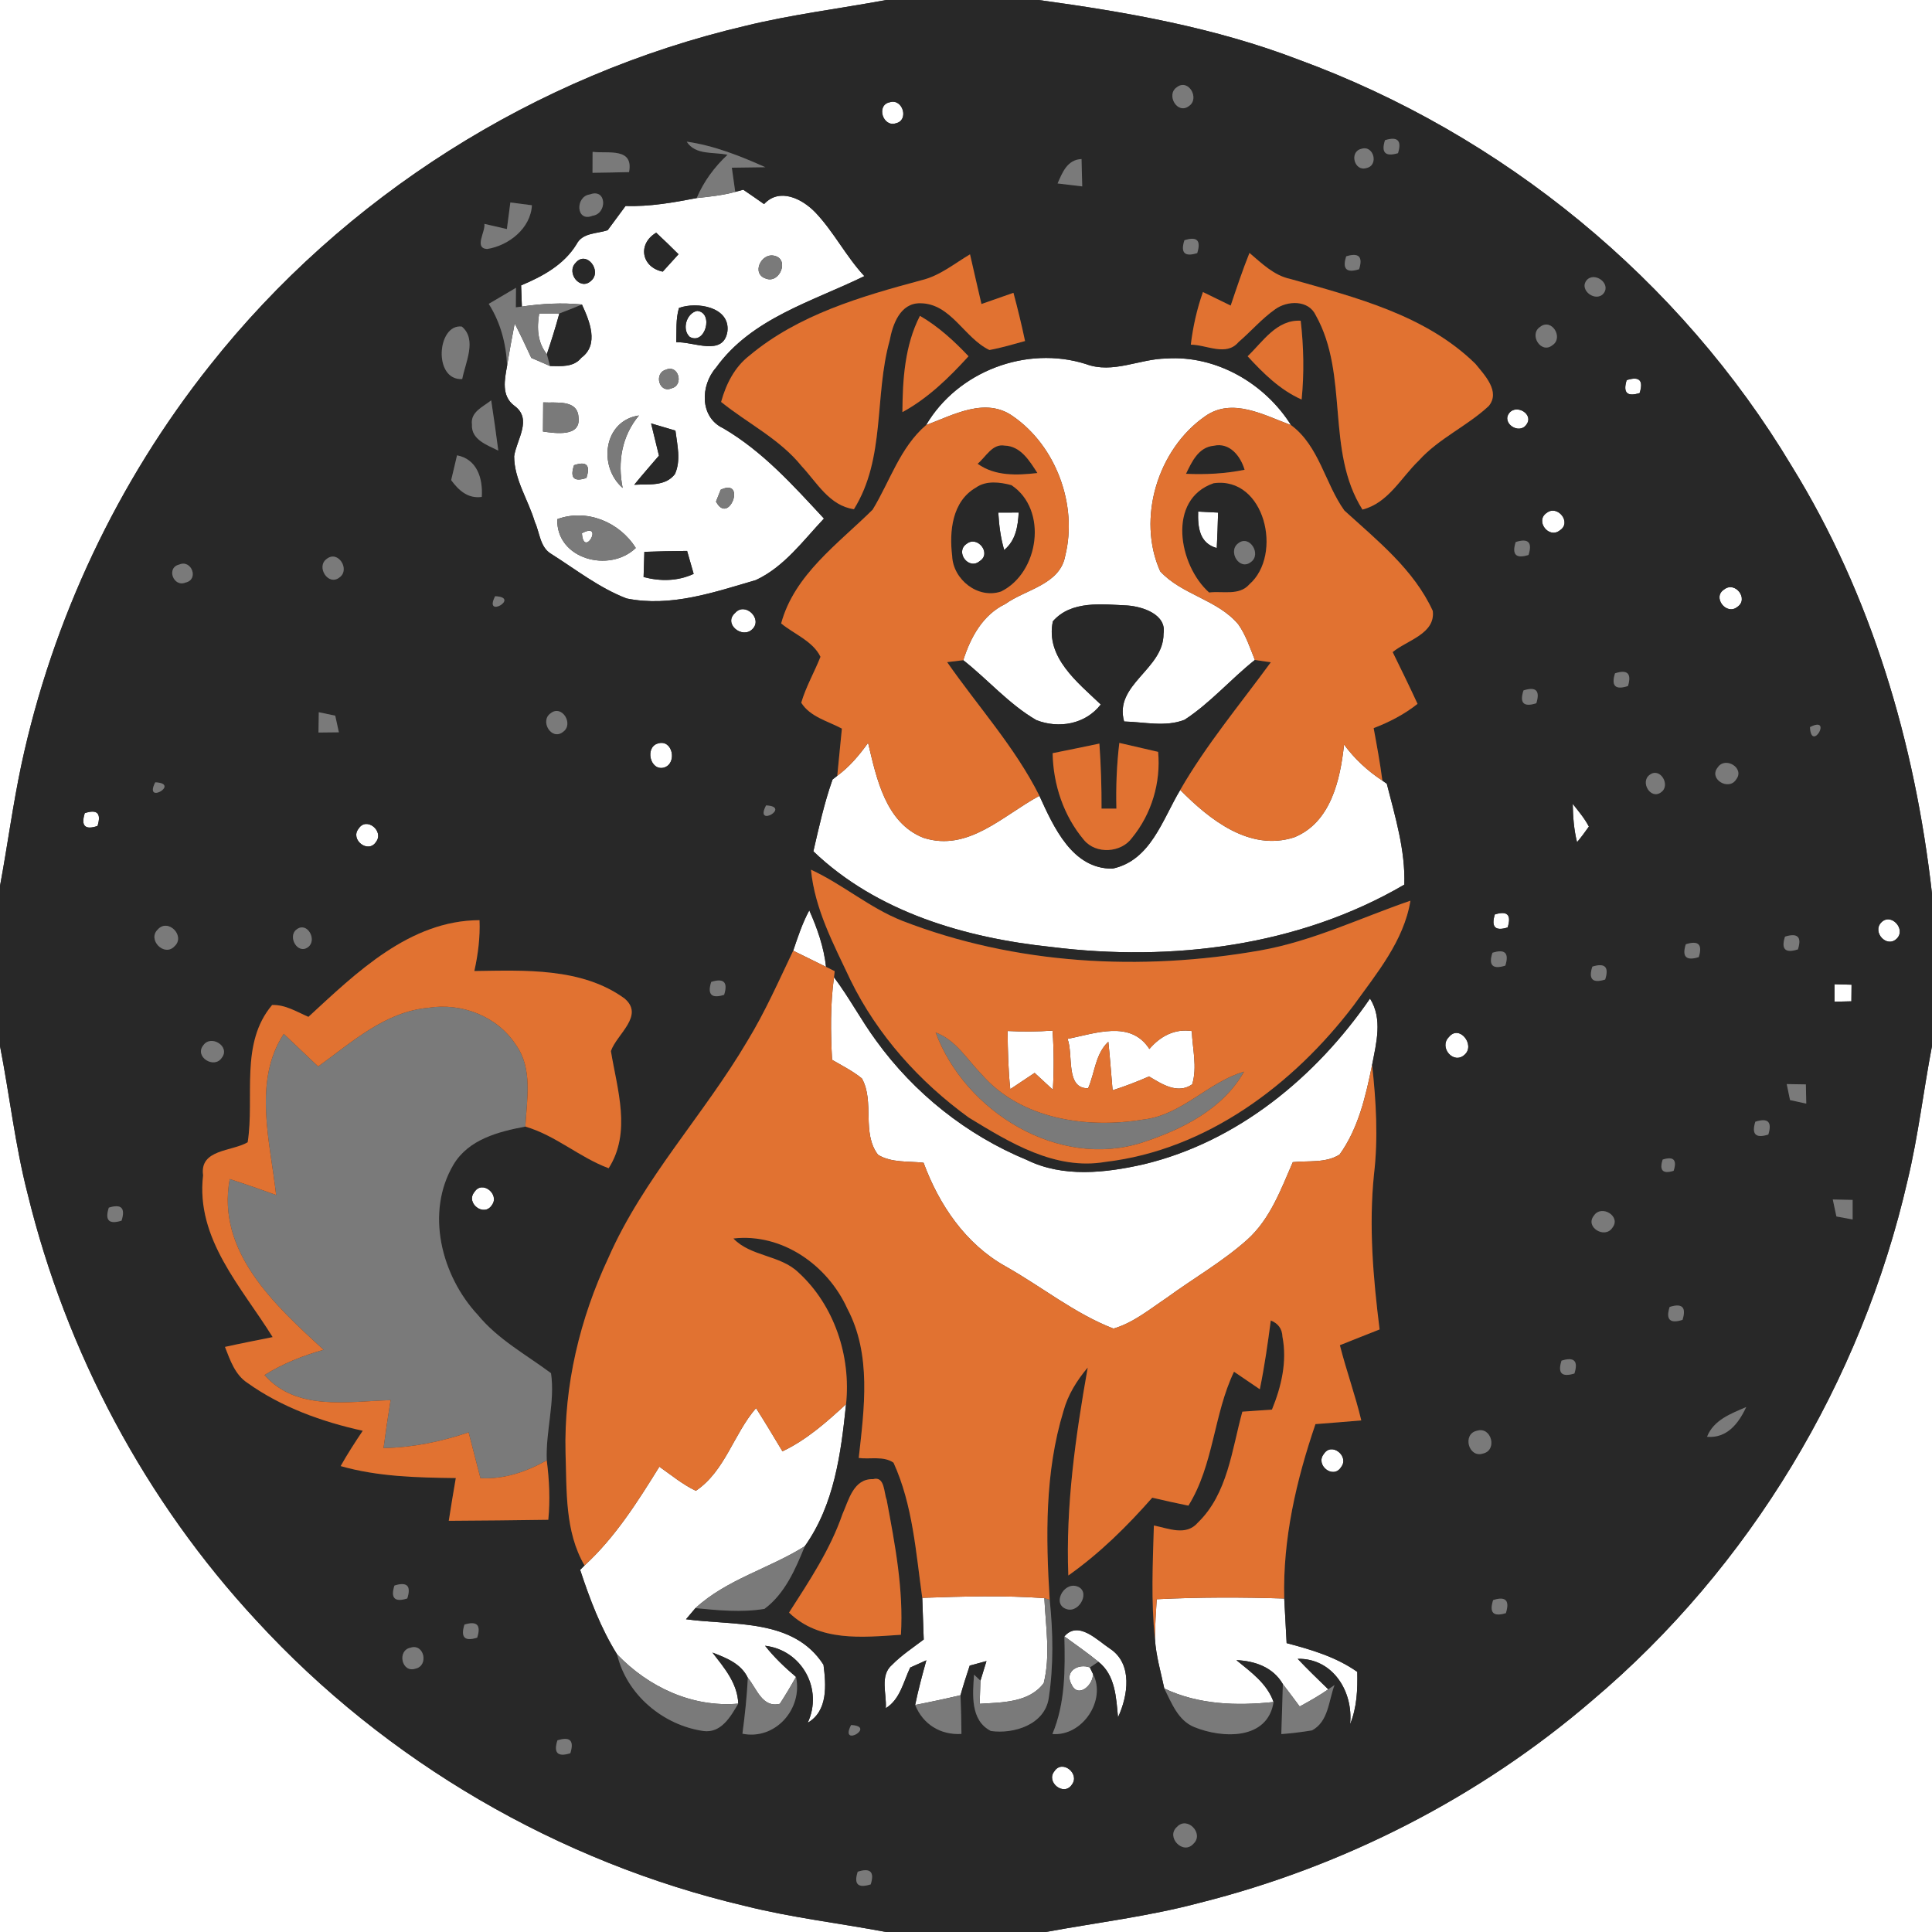 <?xml version="1.0" encoding="UTF-8" ?>
<!DOCTYPE svg PUBLIC "-//W3C//DTD SVG 1.1//EN" "http://www.w3.org/Graphics/SVG/1.1/DTD/svg11.dtd">
<svg width="250pt" height="250pt" viewBox="0 0 250 250" version="1.1" xmlns="http://www.w3.org/2000/svg">
<rect x="0" y="0" width="250" height="250" fill="#333333" stroke="none"/>
<g id="#ffffffff">
<path fill="#ffffff" opacity="1.00" d=" M 0.00 0.00 L 114.68 0.00 C 108.59 1.13 102.42 1.88 96.40 3.36 C 69.29 9.72 44.48 25.41 27.19 47.25 C 15.21 62.31 6.79 80.17 2.76 98.98 C 1.66 104.16 0.97 109.43 0.00 114.64 L 0.00 0.00 Z" />
<path fill="#ffffff" opacity="1.00" d=" M 134.39 0.00 L 250.00 0.00 L 250.00 115.64 C 247.81 96.21 242.17 77.03 231.85 60.32 C 217.40 36.17 194.41 17.37 168.01 7.71 C 157.22 3.57 145.79 1.55 134.39 0.00 Z" />
<path fill="#ffffff" opacity="1.00" d=" M 115.14 13.23 C 116.81 12.71 117.67 15.55 115.94 15.95 C 114.24 16.52 113.33 13.58 115.14 13.23 Z" />
<path fill="#ffffff" opacity="1.00" d=" M 90.15 25.63 C 91.83 25.45 93.51 25.28 95.14 24.83 L 96.18 24.55 C 97.08 25.16 97.98 25.78 98.87 26.41 C 100.87 24.24 103.80 25.71 105.52 27.50 C 107.91 30.02 109.48 33.19 111.85 35.73 C 105.11 39.03 97.24 41.18 92.65 47.58 C 90.63 49.87 90.51 53.98 93.59 55.42 C 98.70 58.41 102.64 62.81 106.62 67.10 C 103.91 69.97 101.48 73.35 97.81 75.06 C 92.40 76.64 86.79 78.60 81.08 77.44 C 77.54 76.08 74.53 73.70 71.35 71.69 C 69.86 70.83 69.85 68.92 69.20 67.52 C 68.36 64.68 66.54 62.07 66.53 59.04 C 66.85 56.85 68.94 54.22 66.55 52.50 C 64.85 51.23 65.29 49.12 65.62 47.33 C 65.91 45.49 66.25 43.67 66.60 41.85 C 67.35 43.32 68.06 44.81 68.75 46.31 C 69.36 46.57 70.56 47.09 71.17 47.36 C 72.60 47.38 74.22 47.55 75.23 46.29 C 77.57 44.58 76.27 41.50 75.30 39.40 C 72.71 39.15 70.10 39.29 67.53 39.67 C 67.50 38.99 67.45 37.61 67.43 36.93 C 70.22 35.76 72.97 34.27 74.60 31.61 C 75.37 30.09 77.22 30.26 78.63 29.79 C 79.40 28.74 80.17 27.69 80.95 26.65 C 84.06 26.76 87.12 26.21 90.15 25.63 M 85.76 35.15 C 86.27 34.59 87.29 33.46 87.80 32.90 C 86.85 31.95 85.89 31.02 84.91 30.11 C 82.45 31.58 83.01 34.59 85.76 35.15 M 100.22 33.10 C 98.48 32.66 97.17 35.47 99.14 36.06 C 100.90 36.71 102.18 33.55 100.22 33.10 M 74.48 34.02 C 73.23 35.30 75.08 37.70 76.50 36.32 C 77.95 35.06 75.88 32.33 74.48 34.02 M 87.86 39.85 C 87.43 41.29 87.56 42.81 87.51 44.29 C 89.70 44.17 93.62 46.20 94.13 42.87 C 94.48 39.71 90.16 39.00 87.86 39.85 M 86.17 47.84 C 84.57 48.29 85.28 50.96 86.92 50.24 C 88.54 49.82 87.78 47.11 86.17 47.84 M 70.29 52.07 C 70.28 53.33 70.27 54.58 70.26 55.84 C 71.89 56.07 75.16 56.57 74.86 54.03 C 74.77 51.64 71.90 52.17 70.29 52.07 M 80.57 63.14 C 79.90 59.77 80.45 56.44 82.68 53.76 C 78.09 54.45 77.37 60.35 80.57 63.14 M 84.25 54.79 C 84.58 56.18 84.93 57.57 85.27 58.96 C 84.20 60.21 83.11 61.45 82.07 62.73 C 83.88 62.61 86.08 63.00 87.34 61.34 C 88.14 59.55 87.63 57.57 87.40 55.72 C 86.35 55.42 85.30 55.11 84.25 54.79 M 74.28 60.20 C 73.73 61.84 74.26 62.39 75.88 61.85 C 76.43 60.19 75.90 59.64 74.28 60.20 M 93.26 63.37 C 93.11 63.75 92.80 64.51 92.65 64.90 C 94.32 68.09 96.65 61.79 93.26 63.37 M 72.11 67.18 C 71.96 72.36 78.85 74.19 82.27 70.91 C 80.17 67.55 75.91 65.78 72.11 67.18 M 83.38 71.41 C 83.35 72.49 83.31 73.58 83.28 74.67 C 85.46 75.24 87.68 75.22 89.76 74.26 C 89.54 73.52 89.12 72.03 88.91 71.29 C 87.06 71.30 85.22 71.34 83.38 71.41 Z" />
<path fill="#ffffff" opacity="1.00" d=" M 69.77 40.56 C 70.42 40.56 71.73 40.56 72.38 40.56 C 71.90 42.33 71.35 44.08 70.76 45.83 C 69.53 44.29 69.46 42.41 69.77 40.56 Z" />
<path fill="#ffffff" opacity="1.00" d=" M 90.22 40.23 C 92.40 40.45 91.26 44.69 89.26 43.60 C 88.19 42.64 88.83 40.50 90.22 40.23 Z" />
<path fill="#ffffff" opacity="1.00" d=" M 119.83 55.01 C 123.92 48.05 132.83 44.67 140.52 47.11 C 144.01 48.41 147.44 46.43 150.94 46.39 C 157.39 45.96 163.67 49.61 167.06 55.01 C 163.58 53.73 159.43 51.37 155.92 53.88 C 149.82 58.12 147.07 67.09 150.13 73.93 C 152.92 76.97 157.54 77.58 160.23 80.78 C 161.22 82.18 161.75 83.83 162.38 85.40 C 159.26 87.87 156.63 90.96 153.28 93.14 C 150.81 94.11 148.04 93.42 145.46 93.36 C 144.11 88.55 150.59 86.62 150.56 82.00 C 150.99 79.51 147.85 78.49 145.89 78.35 C 142.65 78.20 138.62 77.66 136.24 80.40 C 135.26 85.07 139.47 88.32 142.44 91.16 C 140.47 93.71 137.03 94.33 134.10 93.18 C 130.55 91.12 127.85 87.95 124.65 85.43 C 125.59 82.47 127.17 79.56 130.08 78.16 C 132.74 76.25 137.17 75.65 137.84 71.92 C 139.47 65.36 136.66 57.73 131.10 53.88 C 127.54 51.32 123.36 53.69 119.83 55.01 Z" />
<path fill="#ffffff" opacity="1.00" d=" M 210.49 49.19 C 212.13 48.66 212.69 49.21 212.17 50.86 C 210.54 51.37 209.99 50.82 210.49 49.19 Z" />
<path fill="#ffffff" opacity="1.00" d=" M 195.31 53.43 C 196.25 52.26 198.53 53.61 197.51 54.95 C 196.58 56.29 194.24 54.75 195.31 53.43 Z" />
<path fill="#ffffff" opacity="1.00" d=" M 129.18 66.33 C 129.84 66.33 131.16 66.32 131.82 66.32 C 131.72 68.13 131.43 69.95 129.94 71.17 C 129.48 69.59 129.27 67.96 129.18 66.33 Z" />
<path fill="#ffffff" opacity="1.00" d=" M 155.04 66.20 C 155.68 66.23 156.97 66.30 157.62 66.33 C 157.58 67.86 157.53 69.39 157.45 70.92 C 155.20 70.29 154.98 68.24 155.04 66.20 Z" />
<path fill="#ffffff" opacity="1.00" d=" M 200.15 66.36 C 201.55 65.27 203.43 67.62 201.84 68.63 C 200.41 69.78 198.59 67.38 200.15 66.36 Z" />
<path fill="#ffffff" opacity="1.00" d=" M 75.30 69.00 C 78.26 67.42 75.52 72.35 75.30 69.00 Z" />
<path fill="#ffffff" opacity="1.00" d=" M 125.10 70.36 C 126.49 69.27 128.35 71.62 126.77 72.61 C 125.33 73.83 123.53 71.38 125.10 70.36 Z" />
<path fill="#ffffff" opacity="1.00" d=" M 223.10 76.28 C 224.53 75.14 226.36 77.53 224.79 78.55 C 223.39 79.66 221.53 77.28 223.10 76.28 Z" />
<path fill="#ffffff" opacity="1.00" d=" M 95.12 79.32 C 96.41 77.83 98.74 80.09 97.35 81.42 C 96.04 82.72 93.55 80.71 95.12 79.32 Z" />
<path fill="#ffffff" opacity="1.00" d=" M 85.15 96.20 C 87.05 95.62 87.67 98.79 85.93 99.32 C 84.11 99.82 83.41 96.66 85.15 96.20 Z" />
<path fill="#ffffff" opacity="1.00" d=" M 108.34 100.39 C 109.92 99.23 111.19 97.72 112.33 96.13 C 113.42 100.70 114.58 106.47 119.49 108.41 C 125.29 110.29 129.82 105.48 134.50 102.98 C 136.34 107.00 138.75 112.46 143.96 112.40 C 148.92 111.34 150.42 106.03 152.72 102.22 C 156.52 106.06 161.70 110.21 167.47 108.35 C 172.21 106.43 173.43 100.90 173.92 96.35 C 175.28 98.19 176.96 99.76 178.88 101.01 L 179.45 101.41 C 180.54 105.70 181.86 110.00 181.72 114.47 C 168.04 122.47 151.57 124.48 136.06 122.54 C 124.97 121.38 113.48 118.05 105.25 110.16 C 105.97 107.04 106.66 103.90 107.73 100.87 L 108.34 100.39 Z" />
<path fill="#ffffff" opacity="1.00" d=" M 203.51 104.02 C 204.25 104.96 205.04 105.88 205.60 106.96 C 205.12 107.65 204.61 108.33 204.07 108.98 C 203.66 107.36 203.54 105.68 203.51 104.02 Z" />
<path fill="#ffffff" opacity="1.00" d=" M 10.97 105.22 C 12.58 104.69 13.13 105.24 12.62 106.88 C 11.00 107.43 10.45 106.87 10.97 105.22 Z" />
<path fill="#ffffff" opacity="1.00" d=" M 46.41 107.22 C 47.42 105.64 49.73 107.54 48.66 108.94 C 47.64 110.52 45.25 108.64 46.41 107.22 Z" />
<path fill="#ffffff" opacity="1.00" d=" M 102.64 123.02 C 103.24 121.24 103.83 119.45 104.72 117.80 C 105.76 120.13 106.61 122.56 106.89 125.11 C 105.47 124.42 104.05 123.72 102.64 123.02 Z" />
<path fill="#ffffff" opacity="1.00" d=" M 193.43 118.33 C 195.05 117.82 195.60 118.38 195.09 120.01 C 193.49 120.52 192.93 119.96 193.43 118.33 Z" />
<path fill="#ffffff" opacity="1.00" d=" M 243.44 119.36 C 244.70 118.07 246.68 120.24 245.44 121.46 C 244.14 122.74 242.22 120.60 243.44 119.36 Z" />
<path fill="#ffffff" opacity="1.00" d=" M 107.67 137.14 C 107.48 133.58 107.43 130.00 107.92 126.46 C 109.89 129.08 111.42 132.00 113.36 134.64 C 118.28 141.46 125.10 146.89 132.88 150.10 C 137.56 152.40 143.04 151.78 147.95 150.67 C 160.11 147.78 170.30 139.36 177.28 129.21 C 178.94 131.87 178.09 134.94 177.55 137.80 C 176.73 141.82 175.78 146.01 173.34 149.40 C 171.54 150.53 169.31 150.17 167.29 150.38 C 165.75 153.92 164.36 157.73 161.43 160.38 C 158.22 163.26 154.44 165.40 150.97 167.94 C 148.77 169.41 146.66 171.17 144.08 171.92 C 139.04 169.97 134.78 166.48 130.09 163.85 C 124.94 160.96 121.52 155.91 119.51 150.46 C 117.54 150.23 115.39 150.50 113.62 149.43 C 111.46 146.61 113.20 142.53 111.53 139.55 C 110.35 138.59 108.98 137.90 107.67 137.14 Z" />
<path fill="#ffffff" opacity="1.00" d=" M 237.38 127.36 C 237.93 127.38 239.03 127.41 239.59 127.42 C 239.58 127.96 239.57 129.04 239.57 129.57 C 239.02 129.59 237.93 129.61 237.38 129.62 C 237.38 129.06 237.38 127.93 237.38 127.36 Z" />
<path fill="#ffffff" opacity="1.00" d=" M 130.38 133.41 C 132.32 133.51 134.26 133.50 136.20 133.36 C 136.38 135.90 136.39 138.46 136.24 141.01 C 135.44 140.28 134.66 139.56 133.88 138.83 C 132.83 139.53 131.78 140.23 130.73 140.93 C 130.46 138.43 130.41 135.92 130.38 133.41 Z" />
<path fill="#ffffff" opacity="1.00" d=" M 138.14 134.43 C 141.69 133.75 146.29 131.94 148.73 135.74 C 150.13 134.10 152.01 133.08 154.22 133.42 C 154.30 135.70 154.95 138.07 154.27 140.31 C 152.38 141.63 150.35 140.28 148.69 139.29 C 147.15 139.96 145.58 140.57 143.97 141.08 C 143.78 138.99 143.64 136.89 143.42 134.80 C 141.73 136.37 141.68 138.82 140.80 140.82 C 137.83 140.88 138.93 136.47 138.14 134.43 Z" />
<path fill="#ffffff" opacity="1.00" d=" M 187.49 134.19 C 188.83 132.53 190.91 135.20 189.55 136.45 C 188.11 137.84 186.14 135.52 187.49 134.19 Z" />
<path fill="#ffffff" opacity="1.00" d=" M 0.00 135.35 C 1.24 141.70 1.95 148.15 3.56 154.43 C 8.56 174.96 18.81 194.23 33.20 209.72 C 49.95 227.96 72.30 240.97 96.41 246.63 C 102.41 248.14 108.57 248.85 114.65 250.00 L 0.00 250.00 L 0.00 135.35 Z" />
<path fill="#ffffff" opacity="1.00" d=" M 246.84 152.74 C 248.22 147.01 248.89 141.14 250.00 135.35 L 250.00 250.00 L 135.31 250.00 C 141.96 248.78 148.70 247.97 155.25 246.22 C 173.88 241.54 191.47 232.56 206.04 220.03 C 226.45 202.80 240.88 178.75 246.84 152.74 Z" />
<path fill="#ffffff" opacity="1.00" d=" M 61.39 154.25 C 62.39 152.66 64.70 154.55 63.65 155.94 C 62.63 157.54 60.21 155.67 61.39 154.25 Z" />
<path fill="#ffffff" opacity="1.00" d=" M 101.25 187.80 C 104.37 186.32 106.96 184.02 109.48 181.70 C 108.82 188.09 107.96 194.70 104.14 200.08 C 99.55 202.97 94.04 204.36 89.99 208.09 C 89.68 208.45 89.08 209.17 88.77 209.53 C 94.93 210.38 102.68 209.38 106.56 215.42 C 106.90 218.04 107.15 221.40 104.52 222.92 C 106.54 218.59 103.78 213.52 99.00 212.96 C 100.17 214.45 101.55 215.76 103.00 216.99 C 102.34 218.17 101.65 219.33 100.91 220.47 C 98.63 221.03 97.93 218.50 96.77 217.11 C 95.89 215.26 93.97 214.53 92.19 213.84 C 93.71 215.81 95.44 217.81 95.53 220.45 C 89.58 220.97 83.91 218.31 79.85 214.07 C 77.73 210.68 76.32 206.92 75.07 203.14 L 75.64 202.57 C 79.61 198.92 82.50 194.34 85.32 189.79 C 86.85 190.87 88.33 192.09 90.04 192.91 C 93.83 190.36 94.92 185.56 97.83 182.21 C 99.01 184.05 100.12 185.93 101.25 187.80 Z" />
<path fill="#ffffff" opacity="1.00" d=" M 171.30 188.15 C 172.30 186.55 174.64 188.44 173.54 189.84 C 172.53 191.47 170.15 189.58 171.30 188.15 Z" />
<path fill="#ffffff" opacity="1.00" d=" M 119.34 206.76 C 124.60 206.58 129.89 206.42 135.14 206.80 C 135.31 210.45 135.95 214.19 135.06 217.79 C 133.17 220.34 129.63 220.29 126.77 220.47 C 126.79 219.72 126.85 218.23 126.87 217.48 C 127.07 216.85 127.46 215.58 127.65 214.94 C 127.11 215.09 126.02 215.38 125.48 215.53 C 125.06 216.80 124.65 218.07 124.29 219.36 C 122.34 219.82 120.38 220.24 118.42 220.62 C 118.82 218.67 119.34 216.75 119.87 214.84 C 119.34 215.07 118.30 215.55 117.78 215.78 C 116.90 217.62 116.48 219.90 114.62 221.04 C 114.76 219.19 113.80 216.82 115.44 215.42 C 116.67 214.17 118.14 213.21 119.53 212.15 C 119.46 210.35 119.41 208.56 119.34 206.76 Z" />
<path fill="#ffffff" opacity="1.00" d=" M 149.68 206.94 C 155.17 206.67 160.68 206.67 166.18 206.85 C 166.29 208.77 166.38 210.69 166.49 212.62 C 169.68 213.46 172.90 214.41 175.63 216.34 C 175.68 218.63 175.59 220.96 174.70 223.11 C 175.14 218.91 172.49 214.56 167.92 214.65 C 169.19 216.01 170.54 217.29 171.88 218.60 C 170.70 219.42 169.44 220.13 168.18 220.82 C 167.46 219.84 166.73 218.88 166.00 217.92 C 164.74 215.74 162.40 214.93 159.99 214.82 C 161.87 216.37 163.95 217.83 164.80 220.24 C 160.01 220.75 155.08 220.59 150.66 218.49 C 150.21 216.36 149.58 214.25 149.45 212.07 C 149.46 210.36 149.57 208.65 149.68 206.94 Z" />
<path fill="#ffffff" opacity="1.00" d=" M 137.73 211.75 C 139.54 209.65 141.98 212.25 143.65 213.35 C 146.60 215.31 145.97 219.43 144.67 222.22 C 144.43 219.67 144.33 216.75 142.13 215.03 C 140.72 213.87 139.21 212.83 137.73 211.75 Z" />
<path fill="#ffffff" opacity="1.00" d=" M 138.66 217.97 C 137.68 216.26 139.56 215.20 141.03 215.77 L 141.42 216.58 C 141.53 217.97 139.52 219.85 138.66 217.97 Z" />
<path fill="#ffffff" opacity="1.00" d=" M 136.43 229.21 C 137.45 227.62 139.78 229.52 138.70 230.93 C 137.67 232.49 135.31 230.61 136.43 229.21 Z" />
</g>
<g id="#282828ff">
<path fill="#282828" opacity="1.00" d=" M 114.68 0.00 L 134.39 0.00 C 145.79 1.55 157.22 3.57 168.01 7.71 C 194.41 17.37 217.40 36.17 231.85 60.32 C 242.17 77.03 247.81 96.21 250.00 115.64 L 250.00 135.35 C 248.89 141.14 248.22 147.01 246.84 152.74 C 240.88 178.75 226.45 202.80 206.04 220.03 C 191.47 232.56 173.88 241.54 155.25 246.22 C 148.70 247.97 141.96 248.78 135.31 250.00 L 114.65 250.00 C 108.57 248.85 102.41 248.14 96.41 246.63 C 72.30 240.97 49.95 227.96 33.20 209.72 C 18.81 194.23 8.56 174.96 3.56 154.43 C 1.95 148.15 1.24 141.70 0.00 135.35 L 0.00 114.64 C 0.97 109.43 1.66 104.16 2.76 98.98 C 6.79 80.17 15.21 62.31 27.19 47.25 C 44.48 25.41 69.29 9.72 96.40 3.36 C 102.42 1.88 108.59 1.13 114.68 0.00 M 152.28 11.29 C 150.84 12.25 152.35 14.88 153.85 13.72 C 155.29 12.75 153.78 10.11 152.28 11.29 M 115.14 13.23 C 113.33 13.58 114.24 16.52 115.94 15.95 C 117.67 15.55 116.81 12.71 115.14 13.23 M 88.86 18.33 C 89.99 20.12 92.36 19.63 94.14 20.03 C 92.44 21.61 91.06 23.49 90.15 25.63 C 87.12 26.21 84.06 26.76 80.95 26.65 C 80.17 27.69 79.40 28.74 78.63 29.79 C 77.22 30.26 75.37 30.09 74.60 31.61 C 72.97 34.27 70.22 35.76 67.43 36.93 C 67.45 37.61 67.50 38.99 67.53 39.67 L 66.75 39.77 C 66.76 39.14 66.76 37.87 66.77 37.24 C 65.59 37.93 64.42 38.62 63.24 39.32 C 64.77 41.72 65.50 44.49 65.62 47.33 C 65.29 49.12 64.85 51.23 66.55 52.50 C 68.94 54.22 66.85 56.85 66.53 59.04 C 66.54 62.07 68.36 64.68 69.20 67.52 C 69.85 68.92 69.86 70.83 71.35 71.69 C 74.53 73.70 77.54 76.08 81.08 77.44 C 86.79 78.60 92.40 76.64 97.81 75.06 C 101.48 73.35 103.91 69.97 106.62 67.10 C 102.64 62.81 98.70 58.41 93.59 55.42 C 90.51 53.98 90.63 49.87 92.65 47.58 C 97.24 41.18 105.11 39.03 111.85 35.73 C 109.48 33.19 107.91 30.02 105.52 27.50 C 103.80 25.71 100.87 24.24 98.87 26.41 C 97.98 25.78 97.08 25.16 96.18 24.55 L 95.14 24.83 C 95.03 24.05 94.81 22.48 94.70 21.70 C 96.15 21.67 97.59 21.65 99.04 21.64 C 95.78 20.18 92.42 18.84 88.86 18.33 M 179.22 18.14 C 178.70 19.75 179.26 20.31 180.90 19.82 C 181.41 18.19 180.85 17.63 179.22 18.14 M 176.16 19.26 C 174.55 19.62 175.25 22.26 176.83 21.74 C 178.45 21.39 177.75 18.73 176.16 19.26 M 76.68 19.65 C 76.68 20.33 76.67 21.69 76.67 22.36 C 78.25 22.34 79.82 22.31 81.40 22.27 C 82.00 19.06 78.74 19.89 76.68 19.65 M 136.85 23.74 C 137.65 23.83 139.24 24.02 140.04 24.12 C 140.02 23.23 139.97 21.47 139.95 20.58 C 138.11 20.66 137.48 22.30 136.85 23.74 M 76.33 25.16 C 74.42 25.40 74.50 28.80 76.67 27.92 C 78.60 27.66 78.52 24.33 76.33 25.16 M 66.04 26.20 C 65.89 27.34 65.74 28.49 65.59 29.64 C 64.62 29.41 63.65 29.19 62.68 28.97 C 62.84 29.99 61.30 32.10 63.03 32.22 C 65.81 31.79 68.67 29.56 68.83 26.56 C 68.13 26.47 66.74 26.29 66.04 26.20 M 153.26 31.09 C 152.74 32.71 153.29 33.27 154.92 32.75 C 155.44 31.11 154.89 30.56 153.26 31.09 M 119.23 36.26 C 111.42 38.36 103.30 40.72 96.98 46.01 C 95.05 47.50 93.95 49.70 93.31 52.01 C 96.77 54.80 100.90 56.81 103.73 60.32 C 105.72 62.45 107.33 65.44 110.50 65.89 C 114.61 59.28 113.11 51.29 115.12 44.07 C 115.51 41.97 116.48 39.20 119.08 39.24 C 123.06 39.26 124.76 43.73 128.03 45.29 C 129.59 45.01 131.11 44.55 132.64 44.13 C 132.20 42.03 131.69 39.95 131.14 37.89 C 129.76 38.37 128.38 38.86 127.00 39.34 C 126.49 37.20 126.02 35.05 125.52 32.91 C 123.48 34.12 121.59 35.70 119.23 36.26 M 159.25 39.54 C 158.05 38.96 156.86 38.37 155.66 37.79 C 154.88 39.99 154.37 42.28 154.09 44.60 C 156.12 44.60 158.67 46.16 160.26 44.27 C 161.88 42.88 163.27 41.24 165.02 40.01 C 166.58 38.89 169.31 38.78 170.25 40.78 C 174.61 48.54 171.50 58.33 176.30 65.94 C 179.64 65.09 181.28 61.82 183.60 59.59 C 186.19 56.72 189.84 55.15 192.64 52.54 C 194.19 50.67 192.09 48.52 190.91 47.07 C 184.46 40.75 175.39 38.48 166.95 36.09 C 164.83 35.64 163.28 34.08 161.68 32.73 C 160.78 34.97 160.02 37.26 159.25 39.54 M 174.20 33.17 C 173.67 34.80 174.23 35.36 175.87 34.84 C 176.38 33.21 175.82 32.66 174.20 33.17 M 205.28 36.30 C 204.31 37.61 206.57 39.18 207.53 37.93 C 208.48 36.62 206.25 35.09 205.28 36.30 M 119.04 40.87 C 117.07 44.71 116.80 49.10 116.77 53.33 C 120.09 51.53 122.80 48.87 125.33 46.10 C 123.45 44.11 121.42 42.25 119.04 40.87 M 59.81 49.05 C 60.21 46.93 61.76 43.94 59.76 42.26 C 56.55 41.86 56.02 49.26 59.81 49.05 M 161.44 46.10 C 163.47 48.31 165.64 50.46 168.43 51.70 C 168.77 48.31 168.70 44.89 168.31 41.50 C 165.19 41.34 163.43 44.20 161.44 46.10 M 199.29 42.30 C 197.81 43.27 199.39 45.85 200.87 44.68 C 202.37 43.71 200.78 41.11 199.29 42.30 M 119.83 55.01 C 116.46 57.90 115.16 62.28 112.92 65.95 C 108.49 70.34 102.79 74.35 101.08 80.67 C 102.77 82.07 105.19 82.96 106.17 84.99 C 105.38 86.98 104.29 88.86 103.68 90.93 C 104.83 92.77 107.13 93.31 108.94 94.28 C 108.75 96.32 108.53 98.35 108.34 100.39 L 107.73 100.87 C 106.66 103.90 105.97 107.04 105.25 110.16 C 113.48 118.05 124.97 121.38 136.06 122.54 C 151.57 124.48 168.04 122.47 181.72 114.47 C 181.86 110.00 180.54 105.70 179.45 101.41 L 178.88 101.01 C 178.58 98.73 178.17 96.48 177.75 94.22 C 179.78 93.44 181.72 92.44 183.43 91.08 C 182.39 88.82 181.30 86.60 180.21 84.38 C 182.06 82.85 185.76 82.02 185.40 79.05 C 182.96 73.71 178.21 69.93 173.96 66.06 C 171.44 62.54 170.71 57.72 167.06 55.01 C 163.67 49.61 157.39 45.96 150.94 46.39 C 147.44 46.43 144.01 48.41 140.52 47.11 C 132.83 44.67 123.92 48.05 119.83 55.01 M 210.49 49.19 C 209.99 50.82 210.54 51.37 212.17 50.86 C 212.69 49.21 212.13 48.66 210.49 49.19 M 61.07 54.93 C 60.95 56.90 63.05 57.59 64.48 58.31 C 64.20 56.14 63.89 53.97 63.56 51.80 C 62.52 52.65 60.86 53.28 61.07 54.93 M 195.31 53.43 C 194.24 54.75 196.58 56.29 197.51 54.95 C 198.53 53.61 196.25 52.26 195.31 53.43 M 59.14 58.92 C 58.95 59.72 58.57 61.33 58.38 62.13 C 59.36 63.46 60.55 64.55 62.34 64.30 C 62.50 61.94 61.75 59.42 59.14 58.92 M 200.15 66.36 C 198.59 67.38 200.41 69.78 201.84 68.63 C 203.43 67.62 201.55 65.27 200.15 66.36 M 196.13 70.14 C 195.61 71.77 196.17 72.33 197.79 71.81 C 198.31 70.18 197.76 69.62 196.13 70.14 M 42.28 72.32 C 40.86 73.32 42.47 75.89 43.93 74.72 C 45.35 73.71 43.75 71.15 42.28 72.32 M 23.20 73.05 C 21.47 73.44 22.44 76.04 24.01 75.38 C 25.78 75.00 24.78 72.36 23.20 73.05 M 223.10 76.28 C 221.53 77.28 223.39 79.66 224.79 78.55 C 226.36 77.53 224.53 75.14 223.10 76.28 M 64.07 77.15 C 62.52 80.15 67.42 77.29 64.07 77.15 M 95.12 79.32 C 93.55 80.71 96.04 82.72 97.35 81.42 C 98.74 80.09 96.41 77.83 95.12 79.32 M 208.98 87.13 C 208.47 88.76 209.02 89.31 210.66 88.77 C 211.15 87.15 210.59 86.60 208.98 87.13 M 197.14 89.34 C 196.61 90.97 197.16 91.53 198.80 91.00 C 199.31 89.37 198.75 88.82 197.14 89.34 M 41.25 92.16 C 41.24 92.82 41.22 94.13 41.21 94.79 C 41.87 94.78 43.19 94.77 43.85 94.76 C 43.73 94.23 43.50 93.15 43.38 92.61 C 42.85 92.50 41.78 92.28 41.25 92.16 M 71.25 92.30 C 69.81 93.28 71.36 95.89 72.85 94.71 C 74.29 93.72 72.72 91.12 71.25 92.30 M 234.21 94.09 C 234.36 97.43 237.21 92.53 234.21 94.09 M 85.15 96.20 C 83.41 96.66 84.11 99.82 85.93 99.32 C 87.67 98.79 87.05 95.62 85.15 96.20 M 222.27 99.31 C 221.06 100.80 223.69 102.38 224.65 100.87 C 225.82 99.39 223.24 97.83 222.27 99.31 M 213.46 100.27 C 212.20 101.18 213.59 103.53 214.94 102.52 C 216.23 101.62 214.82 99.22 213.46 100.27 M 20.09 101.23 C 18.55 104.22 23.44 101.38 20.09 101.23 M 99.13 104.22 C 97.56 107.20 102.47 104.38 99.13 104.22 M 203.51 104.02 C 203.54 105.68 203.66 107.36 204.07 108.98 C 204.61 108.33 205.12 107.65 205.60 106.96 C 205.04 105.88 204.25 104.96 203.51 104.02 M 10.97 105.22 C 10.45 106.87 11.00 107.43 12.62 106.88 C 13.13 105.24 12.58 104.69 10.97 105.22 M 46.41 107.22 C 45.25 108.64 47.64 110.52 48.66 108.94 C 49.73 107.54 47.42 105.64 46.41 107.22 M 104.94 112.54 C 105.43 117.66 107.90 122.24 110.05 126.81 C 113.53 133.93 118.98 139.99 125.37 144.62 C 130.67 147.85 136.53 151.47 143.04 150.35 C 156.12 148.81 167.36 140.36 175.16 130.10 C 178.15 125.94 181.66 121.75 182.51 116.55 C 176.06 118.76 169.87 121.78 163.10 122.98 C 147.68 125.70 131.40 124.84 116.72 119.14 C 112.51 117.47 109.04 114.43 104.94 112.54 M 102.64 123.02 C 100.76 126.95 99.00 130.96 96.72 134.69 C 91.08 144.27 83.25 152.48 78.74 162.73 C 75.04 170.61 72.96 179.28 73.18 188.00 C 73.35 192.90 73.07 198.18 75.64 202.57 L 75.07 203.14 C 76.32 206.92 77.73 210.68 79.85 214.07 C 81.07 219.28 85.79 223.23 91.00 223.99 C 93.32 224.31 94.54 222.13 95.53 220.45 C 95.44 217.81 93.71 215.81 92.19 213.84 C 93.97 214.53 95.89 215.26 96.77 217.11 C 96.65 219.53 96.39 221.94 96.07 224.34 C 100.34 225.21 103.91 221.10 103.00 216.99 C 101.55 215.76 100.17 214.45 99.00 212.96 C 103.78 213.52 106.54 218.59 104.52 222.92 C 107.15 221.40 106.90 218.04 106.56 215.42 C 102.68 209.38 94.93 210.38 88.77 209.53 C 89.08 209.17 89.68 208.45 89.99 208.09 C 92.95 208.38 95.96 208.67 98.92 208.19 C 101.57 206.22 102.93 203.05 104.14 200.08 C 107.96 194.70 108.82 188.09 109.48 181.70 C 110.13 175.48 107.96 168.90 103.31 164.65 C 100.94 162.37 97.15 162.62 94.90 160.26 C 101.22 159.54 107.10 163.72 109.64 169.33 C 112.80 175.29 111.83 182.24 111.12 188.66 C 112.60 188.86 114.32 188.37 115.62 189.27 C 118.12 194.75 118.51 200.87 119.34 206.76 C 119.41 208.56 119.46 210.35 119.53 212.15 C 118.14 213.21 116.67 214.17 115.44 215.42 C 113.80 216.82 114.76 219.19 114.62 221.04 C 116.48 219.90 116.90 217.62 117.78 215.78 C 118.30 215.55 119.34 215.07 119.87 214.84 C 119.34 216.75 118.82 218.67 118.42 220.62 C 119.44 223.13 121.69 224.53 124.41 224.37 C 124.40 222.70 124.36 221.03 124.29 219.36 C 124.65 218.07 125.06 216.80 125.48 215.53 C 126.02 215.38 127.11 215.09 127.65 214.94 C 127.46 215.58 127.07 216.85 126.87 217.48 L 126.04 216.70 C 125.87 219.22 125.52 222.61 128.22 223.99 C 131.23 224.41 135.21 223.15 135.71 219.71 C 136.34 215.52 136.27 211.22 135.83 207.01 C 135.32 198.86 135.20 190.49 137.61 182.60 C 138.18 180.49 139.35 178.62 140.75 176.96 C 139.18 185.85 137.89 194.81 138.24 203.87 C 142.29 201.01 145.83 197.52 149.10 193.80 C 150.66 194.17 152.21 194.51 153.78 194.83 C 157.07 189.54 157.03 183.04 159.68 177.50 C 160.79 178.25 161.91 179.01 163.02 179.77 C 163.63 176.82 164.05 173.85 164.44 170.87 C 165.40 171.25 165.91 171.95 165.95 172.98 C 166.57 176.19 165.81 179.43 164.59 182.40 C 163.31 182.49 162.04 182.58 160.76 182.67 C 159.40 187.60 158.87 193.28 155.01 197.02 C 153.48 198.81 151.21 197.77 149.31 197.40 C 149.17 202.29 148.93 207.19 149.45 212.07 C 149.58 214.25 150.21 216.36 150.66 218.49 C 151.61 220.37 152.43 222.63 154.55 223.49 C 158.17 224.96 164.03 225.20 164.80 220.24 C 163.95 217.83 161.87 216.37 159.99 214.82 C 162.40 214.93 164.74 215.74 166.00 217.92 C 165.95 220.08 165.86 222.23 165.80 224.39 C 167.13 224.29 168.45 224.13 169.77 223.91 C 171.92 222.77 171.92 220.05 172.69 218.04 L 171.88 218.60 C 170.54 217.29 169.19 216.01 167.92 214.65 C 172.49 214.56 175.14 218.91 174.70 223.11 C 175.59 220.96 175.68 218.63 175.63 216.34 C 172.90 214.41 169.68 213.46 166.49 212.62 C 166.38 210.69 166.29 208.77 166.18 206.85 C 165.98 199.14 167.74 191.54 170.22 184.28 C 172.20 184.13 174.17 183.97 176.15 183.80 C 175.37 180.52 174.21 177.34 173.38 174.07 C 175.09 173.38 176.81 172.71 178.52 172.03 C 177.69 165.39 177.11 158.69 177.79 152.00 C 178.35 147.27 178.07 142.52 177.55 137.80 C 178.09 134.94 178.94 131.87 177.28 129.21 C 170.30 139.36 160.11 147.78 147.95 150.67 C 143.04 151.78 137.56 152.40 132.88 150.10 C 125.10 146.89 118.28 141.46 113.36 134.64 C 111.42 132.00 109.89 129.08 107.92 126.46 L 108.01 125.67 C 107.73 125.53 107.17 125.25 106.89 125.11 C 106.61 122.56 105.76 120.13 104.72 117.80 C 103.83 119.45 103.24 121.24 102.64 123.02 M 193.43 118.33 C 192.93 119.96 193.49 120.52 195.09 120.01 C 195.60 118.38 195.05 117.82 193.43 118.33 M 39.91 131.58 C 38.40 130.93 36.91 129.98 35.21 130.05 C 31.01 135.02 32.97 141.92 32.05 147.81 C 30.00 149.02 25.81 148.69 26.28 152.08 C 25.30 160.31 31.29 166.58 35.28 173.02 C 33.22 173.44 31.16 173.83 29.11 174.29 C 29.78 175.99 30.40 177.88 32.01 178.94 C 36.44 182.10 41.66 183.98 46.94 185.14 C 45.94 186.63 44.96 188.14 44.08 189.71 C 48.91 191.09 53.99 191.20 58.98 191.26 C 58.66 193.10 58.36 194.94 58.07 196.79 C 62.36 196.77 66.66 196.72 70.95 196.66 C 71.20 194.09 71.08 191.52 70.75 188.97 C 70.60 185.20 71.84 181.41 71.30 177.69 C 68.07 175.28 64.43 173.32 61.83 170.15 C 57.12 165.09 55.01 156.90 58.68 150.70 C 60.63 147.43 64.50 146.43 67.98 145.78 C 71.90 146.92 74.97 149.76 78.76 151.17 C 81.73 146.52 79.87 140.98 79.05 136.01 C 79.80 133.82 83.44 131.42 80.81 129.20 C 75.29 125.19 67.89 125.56 61.38 125.65 C 61.86 123.49 62.14 121.28 62.05 119.07 C 53.02 119.10 46.12 125.86 39.91 131.58 M 243.44 119.36 C 242.22 120.60 244.14 122.74 245.44 121.46 C 246.68 120.24 244.70 118.07 243.44 119.36 M 20.42 120.27 C 19.03 121.59 21.26 123.87 22.58 122.45 C 24.04 121.12 21.75 118.78 20.42 120.27 M 38.39 120.26 C 37.16 121.16 38.50 123.57 39.86 122.56 C 41.09 121.65 39.76 119.21 38.39 120.26 M 230.98 121.20 C 230.45 122.83 231.01 123.38 232.65 122.85 C 233.17 121.24 232.61 120.69 230.98 121.20 M 218.14 122.19 C 217.63 123.81 218.18 124.36 219.82 123.85 C 220.33 122.21 219.77 121.66 218.14 122.19 M 193.12 123.29 C 192.59 124.91 193.15 125.47 194.79 124.95 C 195.30 123.32 194.74 122.77 193.12 123.29 M 206.05 125.08 C 205.52 126.71 206.08 127.27 207.71 126.75 C 208.23 125.12 207.68 124.57 206.05 125.08 M 92.03 127.06 C 91.51 128.69 92.07 129.25 93.70 128.73 C 94.22 127.10 93.66 126.54 92.03 127.06 M 237.38 127.36 C 237.38 127.93 237.38 129.06 237.38 129.62 C 237.93 129.61 239.02 129.59 239.57 129.57 C 239.57 129.04 239.58 127.96 239.59 127.42 C 239.03 127.41 237.93 127.38 237.38 127.36 M 187.49 134.19 C 186.14 135.52 188.11 137.84 189.55 136.45 C 190.91 135.20 188.83 132.53 187.49 134.19 M 26.30 135.27 C 25.13 136.74 27.70 138.36 28.69 136.89 C 29.86 135.41 27.29 133.82 26.30 135.27 M 231.20 140.28 C 231.31 140.80 231.52 141.83 231.63 142.35 C 232.16 142.47 233.21 142.70 233.73 142.81 C 233.72 142.19 233.70 140.94 233.68 140.32 C 233.06 140.31 231.82 140.29 231.20 140.28 M 227.14 145.15 C 226.63 146.78 227.19 147.33 228.82 146.81 C 229.33 145.18 228.78 144.62 227.14 145.15 M 215.15 150.05 C 214.69 151.46 215.17 151.94 216.57 151.50 C 217.03 150.09 216.55 149.60 215.15 150.05 M 61.39 154.25 C 60.21 155.67 62.63 157.54 63.65 155.94 C 64.70 154.55 62.39 152.66 61.39 154.25 M 237.16 155.21 C 237.27 155.76 237.51 156.86 237.63 157.41 C 238.16 157.51 239.21 157.70 239.73 157.80 C 239.73 157.17 239.73 155.90 239.73 155.27 C 239.08 155.26 237.80 155.22 237.16 155.21 M 14.08 156.27 C 13.55 157.91 14.10 158.47 15.73 157.95 C 16.25 156.32 15.70 155.76 14.08 156.27 M 206.26 157.29 C 205.04 158.78 207.67 160.36 208.64 158.87 C 209.82 157.39 207.23 155.83 206.26 157.29 M 216.05 169.12 C 215.53 170.76 216.09 171.31 217.72 170.79 C 218.23 169.16 217.67 168.60 216.05 169.12 M 202.06 176.07 C 201.54 177.69 202.09 178.24 203.73 177.73 C 204.25 176.10 203.69 175.55 202.06 176.07 M 220.89 185.92 C 223.48 186.14 224.98 184.18 225.96 182.07 C 223.98 182.93 221.75 183.73 220.89 185.92 M 191.11 185.14 C 189.20 185.55 190.01 188.69 191.89 188.09 C 193.81 187.67 192.99 184.54 191.11 185.14 M 171.30 188.15 C 170.15 189.58 172.53 191.47 173.54 189.84 C 174.64 188.44 172.30 186.55 171.30 188.15 M 109.01 195.94 C 107.42 200.54 104.71 204.60 102.10 208.67 C 106.04 212.48 111.57 211.87 116.58 211.54 C 116.93 205.65 115.81 199.82 114.73 194.06 C 114.37 193.17 114.50 190.97 112.98 191.40 C 110.44 191.32 109.83 194.10 109.01 195.94 M 199.26 204.18 C 199.80 204.72 199.80 204.72 199.26 204.18 M 51.04 205.17 C 50.52 206.80 51.08 207.36 52.70 206.84 C 53.23 205.21 52.67 204.65 51.04 205.17 M 139.25 205.24 C 137.57 204.80 136.10 207.64 138.06 208.23 C 139.74 208.74 141.22 205.75 139.25 205.24 M 193.21 207.05 C 192.69 208.68 193.23 209.24 194.86 208.74 C 195.38 207.09 194.83 206.53 193.21 207.05 M 60.10 210.22 C 59.58 211.87 60.12 212.43 61.75 211.91 C 62.27 210.28 61.72 209.72 60.10 210.22 M 137.73 211.75 C 137.83 216.01 137.86 220.38 136.18 224.38 C 140.08 224.70 143.20 219.97 141.42 216.58 L 141.03 215.77 C 141.30 215.58 141.85 215.22 142.13 215.03 C 144.33 216.75 144.43 219.67 144.67 222.22 C 145.97 219.43 146.60 215.31 143.65 213.35 C 141.98 212.25 139.54 209.65 137.73 211.75 M 53.12 213.21 C 51.34 213.56 51.98 216.54 53.77 215.92 C 55.51 215.54 54.89 212.63 53.12 213.21 M 110.13 223.22 C 108.57 226.21 113.47 223.38 110.13 223.22 M 72.13 225.20 C 71.61 226.83 72.16 227.38 73.80 226.87 C 74.32 225.23 73.76 224.68 72.13 225.20 M 136.43 229.21 C 135.31 230.61 137.67 232.49 138.70 230.93 C 139.78 229.52 137.45 227.62 136.43 229.21 M 152.30 236.40 C 150.82 237.71 153.10 240.09 154.43 238.58 C 155.84 237.27 153.63 234.96 152.30 236.40 M 110.99 242.20 C 110.46 243.82 111.02 244.36 112.67 243.84 C 113.18 242.22 112.62 241.67 110.99 242.20 Z" />
<path fill="#282828" opacity="1.00" d=" M 85.76 35.15 C 83.01 34.59 82.45 31.58 84.91 30.11 C 85.89 31.02 86.85 31.95 87.80 32.90 C 87.29 33.46 86.27 34.59 85.76 35.15 Z" />
<path fill="#282828" opacity="1.00" d=" M 74.48 34.02 C 75.88 32.33 77.95 35.06 76.50 36.32 C 75.08 37.70 73.23 35.30 74.48 34.02 Z" />
<path fill="#282828" opacity="1.00" d=" M 87.86 39.85 C 90.16 39.00 94.48 39.71 94.13 42.87 C 93.62 46.20 89.70 44.17 87.51 44.29 C 87.56 42.81 87.43 41.29 87.86 39.85 M 90.22 40.23 C 88.83 40.50 88.19 42.64 89.26 43.60 C 91.26 44.69 92.40 40.45 90.22 40.23 Z" />
<path fill="#282828" opacity="1.00" d=" M 72.38 40.56 C 73.36 40.19 74.34 39.81 75.30 39.40 C 76.27 41.50 77.57 44.58 75.23 46.29 C 74.22 47.55 72.60 47.38 71.17 47.36 C 71.06 46.97 70.86 46.21 70.76 45.83 C 71.35 44.08 71.90 42.33 72.38 40.56 Z" />
<path fill="#282828" opacity="1.00" d=" M 84.25 54.79 C 85.30 55.11 86.35 55.42 87.40 55.72 C 87.63 57.57 88.14 59.55 87.34 61.34 C 86.08 63.00 83.88 62.61 82.07 62.73 C 83.11 61.45 84.20 60.21 85.27 58.96 C 84.93 57.57 84.58 56.18 84.25 54.79 Z" />
<path fill="#282828" opacity="1.00" d=" M 126.50 60.01 C 127.55 59.16 128.39 57.38 129.99 57.66 C 132.09 57.72 133.23 59.65 134.24 61.21 C 131.59 61.51 128.78 61.64 126.50 60.01 Z" />
<path fill="#282828" opacity="1.00" d=" M 153.47 61.31 C 154.22 59.75 155.08 57.86 157.06 57.68 C 159.13 57.21 160.54 59.04 161.05 60.79 C 158.55 61.29 156.01 61.43 153.47 61.31 Z" />
<path fill="#282828" opacity="1.00" d=" M 126.29 63.09 C 127.60 62.15 129.42 62.38 130.88 62.78 C 135.64 65.94 134.46 74.12 129.54 76.54 C 126.54 77.55 123.33 74.99 123.21 71.95 C 122.82 68.75 123.20 64.86 126.29 63.09 M 129.18 66.33 C 129.27 67.96 129.48 69.59 129.94 71.17 C 131.43 69.95 131.72 68.13 131.82 66.32 C 131.16 66.32 129.84 66.33 129.18 66.33 M 125.10 70.36 C 123.53 71.38 125.33 73.83 126.77 72.61 C 128.35 71.62 126.49 69.27 125.10 70.36 Z" />
<path fill="#282828" opacity="1.00" d=" M 156.46 76.67 C 152.51 73.16 150.97 64.62 157.04 62.53 C 163.68 61.60 166.05 71.79 161.66 75.62 C 160.35 77.12 158.19 76.45 156.46 76.67 M 155.04 66.20 C 154.98 68.24 155.20 70.29 157.45 70.92 C 157.53 69.39 157.58 67.86 157.62 66.33 C 156.97 66.30 155.68 66.23 155.04 66.20 M 160.23 70.30 C 158.83 71.31 160.37 73.90 161.86 72.73 C 163.28 71.73 161.69 69.14 160.23 70.30 Z" />
<path fill="#282828" opacity="1.00" d=" M 83.38 71.41 C 85.22 71.34 87.06 71.30 88.91 71.29 C 89.12 72.03 89.54 73.52 89.76 74.26 C 87.68 75.22 85.46 75.24 83.28 74.67 C 83.31 73.58 83.35 72.49 83.38 71.41 Z" />
<path fill="#282828" opacity="1.00" d=" M 136.24 80.40 C 138.62 77.66 142.65 78.20 145.89 78.35 C 147.85 78.49 150.99 79.51 150.56 82.00 C 150.59 86.62 144.11 88.55 145.46 93.36 C 148.04 93.42 150.81 94.11 153.28 93.14 C 156.63 90.96 159.26 87.87 162.38 85.40 C 162.90 85.48 163.93 85.62 164.44 85.70 C 160.46 91.15 156.10 96.35 152.72 102.22 C 150.42 106.03 148.92 111.34 143.96 112.40 C 138.75 112.46 136.34 107.00 134.50 102.98 C 131.34 96.68 126.56 91.43 122.56 85.68 C 123.08 85.62 124.13 85.49 124.65 85.43 C 127.85 87.95 130.55 91.12 134.10 93.18 C 137.03 94.33 140.47 93.71 142.44 91.16 C 139.47 88.32 135.26 85.07 136.24 80.40 M 136.21 97.46 C 136.28 101.52 137.63 105.57 140.26 108.69 C 141.80 110.57 145.08 110.37 146.48 108.42 C 149.01 105.34 150.23 101.26 149.86 97.29 C 148.18 96.91 146.51 96.52 144.84 96.13 C 144.50 98.95 144.39 101.79 144.46 104.63 C 143.98 104.63 143.02 104.63 142.54 104.63 C 142.55 101.83 142.46 99.02 142.26 96.22 C 140.24 96.64 138.23 97.06 136.21 97.46 Z" />
</g>
<g id="#7a7a7aff">
<path fill="#7a7a7a" opacity="1.00" d=" M 152.28 11.29 C 153.78 10.11 155.29 12.75 153.85 13.72 C 152.35 14.88 150.84 12.25 152.28 11.29 Z" />
<path fill="#7a7a7a" opacity="1.00" d=" M 88.86 18.33 C 92.42 18.84 95.78 20.18 99.04 21.64 C 97.59 21.65 96.15 21.67 94.70 21.70 C 94.81 22.48 95.03 24.05 95.14 24.83 C 93.51 25.28 91.83 25.45 90.15 25.63 C 91.06 23.49 92.44 21.61 94.14 20.03 C 92.36 19.63 89.99 20.12 88.86 18.33 Z" />
<path fill="#7a7a7a" opacity="1.00" d=" M 179.22 18.14 C 180.85 17.63 181.41 18.19 180.90 19.82 C 179.26 20.31 178.70 19.75 179.22 18.14 Z" />
<path fill="#7a7a7a" opacity="1.00" d=" M 176.16 19.26 C 177.75 18.73 178.45 21.39 176.83 21.74 C 175.25 22.26 174.55 19.62 176.16 19.26 Z" />
<path fill="#7a7a7a" opacity="1.00" d=" M 76.68 19.65 C 78.74 19.89 82.00 19.06 81.40 22.27 C 79.82 22.31 78.25 22.34 76.67 22.36 C 76.67 21.69 76.68 20.33 76.68 19.65 Z" />
<path fill="#7a7a7a" opacity="1.00" d=" M 136.85 23.74 C 137.48 22.30 138.11 20.66 139.95 20.58 C 139.97 21.47 140.02 23.23 140.04 24.12 C 139.24 24.02 137.65 23.83 136.85 23.74 Z" />
<path fill="#7a7a7a" opacity="1.00" d=" M 76.33 25.16 C 78.52 24.33 78.60 27.66 76.67 27.92 C 74.50 28.80 74.42 25.40 76.33 25.16 Z" />
<path fill="#7a7a7a" opacity="1.00" d=" M 66.04 26.20 C 66.74 26.29 68.13 26.47 68.83 26.56 C 68.67 29.56 65.81 31.79 63.03 32.22 C 61.30 32.10 62.84 29.99 62.68 28.97 C 63.65 29.19 64.62 29.41 65.59 29.64 C 65.74 28.49 65.89 27.34 66.04 26.20 Z" />
<path fill="#7a7a7a" opacity="1.00" d=" M 153.26 31.09 C 154.89 30.56 155.44 31.11 154.92 32.75 C 153.29 33.27 152.74 32.71 153.26 31.09 Z" />
<path fill="#7a7a7a" opacity="1.00" d=" M 100.22 33.10 C 102.18 33.55 100.90 36.71 99.14 36.06 C 97.17 35.47 98.48 32.66 100.22 33.10 Z" />
<path fill="#7a7a7a" opacity="1.00" d=" M 174.20 33.17 C 175.82 32.66 176.38 33.21 175.87 34.84 C 174.23 35.36 173.67 34.80 174.20 33.17 Z" />
<path fill="#7a7a7a" opacity="1.00" d=" M 205.28 36.30 C 206.25 35.09 208.48 36.62 207.53 37.93 C 206.57 39.18 204.31 37.61 205.28 36.30 Z" />
<path fill="#7a7a7a" opacity="1.00" d=" M 63.24 39.32 C 64.42 38.62 65.59 37.93 66.77 37.24 C 66.76 37.87 66.76 39.14 66.75 39.77 L 67.53 39.67 C 70.10 39.29 72.71 39.15 75.30 39.40 C 74.34 39.81 73.36 40.19 72.38 40.56 C 71.73 40.56 70.42 40.56 69.77 40.56 C 69.46 42.41 69.53 44.29 70.76 45.83 C 70.86 46.21 71.06 46.97 71.17 47.36 C 70.56 47.09 69.36 46.57 68.75 46.31 C 68.06 44.81 67.35 43.32 66.60 41.85 C 66.25 43.67 65.91 45.49 65.62 47.33 C 65.50 44.49 64.77 41.72 63.24 39.32 Z" />
<path fill="#7a7a7a" opacity="1.00" d=" M 59.81 49.05 C 56.02 49.26 56.55 41.86 59.76 42.26 C 61.76 43.94 60.21 46.93 59.81 49.05 Z" />
<path fill="#7a7a7a" opacity="1.00" d=" M 199.29 42.30 C 200.78 41.11 202.37 43.71 200.87 44.68 C 199.39 45.85 197.81 43.27 199.29 42.30 Z" />
<path fill="#7a7a7a" opacity="1.00" d=" M 86.17 47.84 C 87.78 47.11 88.54 49.82 86.92 50.24 C 85.28 50.96 84.57 48.29 86.17 47.84 Z" />
<path fill="#7a7a7a" opacity="1.00" d=" M 61.07 54.93 C 60.86 53.28 62.52 52.65 63.56 51.80 C 63.89 53.97 64.20 56.14 64.48 58.31 C 63.05 57.59 60.95 56.90 61.07 54.93 Z" />
<path fill="#7a7a7a" opacity="1.00" d=" M 70.29 52.07 C 71.90 52.17 74.77 51.64 74.86 54.03 C 75.16 56.57 71.89 56.07 70.26 55.84 C 70.27 54.58 70.28 53.33 70.29 52.07 Z" />
<path fill="#7a7a7a" opacity="1.00" d=" M 80.57 63.14 C 77.37 60.35 78.09 54.45 82.68 53.76 C 80.45 56.44 79.90 59.77 80.57 63.14 Z" />
<path fill="#7a7a7a" opacity="1.00" d=" M 59.14 58.92 C 61.75 59.42 62.50 61.94 62.34 64.30 C 60.55 64.55 59.36 63.46 58.38 62.13 C 58.57 61.33 58.95 59.72 59.14 58.92 Z" />
<path fill="#7a7a7a" opacity="1.00" d=" M 74.28 60.20 C 75.90 59.64 76.43 60.19 75.88 61.85 C 74.26 62.39 73.73 61.84 74.28 60.20 Z" />
<path fill="#7a7a7a" opacity="1.00" d=" M 93.26 63.37 C 96.65 61.79 94.32 68.09 92.65 64.90 C 92.80 64.51 93.11 63.75 93.26 63.37 Z" />
<path fill="#7a7a7a" opacity="1.00" d=" M 72.11 67.18 C 75.91 65.78 80.17 67.55 82.27 70.91 C 78.85 74.19 71.96 72.36 72.11 67.18 M 75.30 69.00 C 75.52 72.35 78.26 67.42 75.30 69.00 Z" />
<path fill="#7a7a7a" opacity="1.00" d=" M 160.23 70.30 C 161.69 69.14 163.28 71.73 161.86 72.73 C 160.37 73.90 158.83 71.31 160.23 70.30 Z" />
<path fill="#7a7a7a" opacity="1.00" d=" M 196.13 70.14 C 197.76 69.62 198.31 70.18 197.79 71.81 C 196.17 72.33 195.61 71.77 196.13 70.14 Z" />
<path fill="#7a7a7a" opacity="1.00" d=" M 42.28 72.32 C 43.75 71.15 45.35 73.71 43.93 74.72 C 42.47 75.89 40.86 73.32 42.28 72.32 Z" />
<path fill="#7a7a7a" opacity="1.00" d=" M 23.20 73.05 C 24.78 72.36 25.78 75.00 24.01 75.38 C 22.44 76.04 21.47 73.44 23.20 73.05 Z" />
<path fill="#7a7a7a" opacity="1.00" d=" M 64.07 77.15 C 67.42 77.29 62.52 80.15 64.07 77.15 Z" />
<path fill="#7a7a7a" opacity="1.00" d=" M 208.98 87.13 C 210.59 86.60 211.15 87.15 210.66 88.77 C 209.02 89.31 208.47 88.76 208.98 87.13 Z" />
<path fill="#7a7a7a" opacity="1.00" d=" M 197.14 89.34 C 198.75 88.82 199.31 89.37 198.80 91.00 C 197.16 91.53 196.61 90.97 197.14 89.34 Z" />
<path fill="#7a7a7a" opacity="1.00" d=" M 41.25 92.16 C 41.78 92.28 42.85 92.50 43.38 92.61 C 43.50 93.15 43.73 94.23 43.85 94.76 C 43.19 94.77 41.87 94.78 41.21 94.79 C 41.22 94.13 41.24 92.82 41.25 92.16 Z" />
<path fill="#7a7a7a" opacity="1.00" d=" M 71.25 92.30 C 72.72 91.12 74.29 93.72 72.85 94.71 C 71.36 95.89 69.81 93.28 71.25 92.30 Z" />
<path fill="#7a7a7a" opacity="1.00" d=" M 234.21 94.09 C 237.21 92.53 234.36 97.43 234.21 94.09 Z" />
<path fill="#7a7a7a" opacity="1.00" d=" M 222.27 99.31 C 223.24 97.83 225.82 99.39 224.65 100.87 C 223.69 102.38 221.06 100.80 222.27 99.31 Z" />
<path fill="#7a7a7a" opacity="1.00" d=" M 213.46 100.27 C 214.82 99.22 216.23 101.62 214.94 102.52 C 213.59 103.53 212.20 101.18 213.46 100.27 Z" />
<path fill="#7a7a7a" opacity="1.00" d=" M 20.09 101.23 C 23.44 101.38 18.55 104.22 20.09 101.23 Z" />
<path fill="#7a7a7a" opacity="1.00" d=" M 99.13 104.22 C 102.47 104.38 97.56 107.20 99.13 104.22 Z" />
<path fill="#7a7a7a" opacity="1.00" d=" M 20.42 120.27 C 21.75 118.78 24.04 121.12 22.58 122.45 C 21.26 123.87 19.03 121.59 20.42 120.27 Z" />
<path fill="#7a7a7a" opacity="1.00" d=" M 38.39 120.26 C 39.76 119.21 41.09 121.65 39.86 122.56 C 38.50 123.57 37.16 121.16 38.39 120.26 Z" />
<path fill="#7a7a7a" opacity="1.00" d=" M 230.98 121.20 C 232.61 120.69 233.17 121.24 232.65 122.85 C 231.01 123.38 230.45 122.83 230.98 121.20 Z" />
<path fill="#7a7a7a" opacity="1.00" d=" M 218.14 122.19 C 219.77 121.66 220.33 122.21 219.82 123.85 C 218.18 124.36 217.63 123.81 218.14 122.19 Z" />
<path fill="#7a7a7a" opacity="1.00" d=" M 193.12 123.29 C 194.74 122.77 195.30 123.32 194.79 124.95 C 193.15 125.47 192.59 124.91 193.12 123.29 Z" />
<path fill="#7a7a7a" opacity="1.00" d=" M 206.05 125.08 C 207.68 124.57 208.23 125.12 207.71 126.75 C 206.08 127.27 205.52 126.71 206.05 125.08 Z" />
<path fill="#7a7a7a" opacity="1.00" d=" M 92.03 127.06 C 93.66 126.54 94.22 127.10 93.70 128.73 C 92.07 129.25 91.51 128.69 92.03 127.06 Z" />
<path fill="#7a7a7a" opacity="1.00" d=" M 55.41 130.41 C 59.70 129.72 64.35 131.48 66.75 135.19 C 68.97 138.28 68.17 142.25 67.98 145.78 C 64.50 146.43 60.63 147.43 58.68 150.70 C 55.01 156.90 57.12 165.09 61.83 170.15 C 64.43 173.32 68.07 175.28 71.30 177.69 C 71.84 181.41 70.60 185.20 70.75 188.97 C 68.12 190.44 65.23 191.45 62.17 191.27 C 61.66 189.29 61.15 187.32 60.64 185.35 C 57.08 186.55 53.39 187.31 49.63 187.38 C 49.90 185.31 50.21 183.25 50.54 181.18 C 45.00 181.34 38.37 182.64 34.23 177.93 C 36.59 176.45 39.19 175.42 41.87 174.66 C 35.63 168.95 27.96 161.99 29.73 152.57 C 31.75 153.22 33.75 153.91 35.73 154.63 C 34.98 147.83 32.69 139.92 36.72 133.78 C 38.21 135.18 39.69 136.59 41.17 138.00 C 45.53 134.87 49.81 130.92 55.41 130.41 Z" />
<path fill="#7a7a7a" opacity="1.00" d=" M 121.07 133.60 C 123.70 134.57 125.13 137.09 127.01 139.00 C 132.09 144.86 140.69 146.08 147.98 144.86 C 152.95 144.29 156.30 140.04 160.98 138.67 C 158.25 143.53 152.94 146.16 147.85 147.83 C 137.00 151.36 124.88 143.87 121.07 133.60 Z" />
<path fill="#7a7a7a" opacity="1.00" d=" M 26.30 135.27 C 27.29 133.82 29.86 135.41 28.69 136.89 C 27.70 138.36 25.13 136.74 26.30 135.27 Z" />
<path fill="#7a7a7a" opacity="1.00" d=" M 231.20 140.28 C 231.82 140.29 233.06 140.31 233.68 140.32 C 233.70 140.94 233.72 142.19 233.73 142.81 C 233.21 142.70 232.16 142.47 231.63 142.35 C 231.52 141.83 231.31 140.80 231.20 140.28 Z" />
<path fill="#7a7a7a" opacity="1.00" d=" M 227.14 145.15 C 228.78 144.62 229.33 145.18 228.82 146.81 C 227.19 147.33 226.63 146.78 227.14 145.15 Z" />
<path fill="#7a7a7a" opacity="1.00" d=" M 215.15 150.05 C 216.55 149.60 217.03 150.09 216.57 151.50 C 215.17 151.94 214.69 151.46 215.15 150.05 Z" />
<path fill="#7a7a7a" opacity="1.00" d=" M 237.16 155.21 C 237.80 155.22 239.08 155.26 239.73 155.27 C 239.73 155.90 239.73 157.17 239.73 157.80 C 239.21 157.70 238.16 157.51 237.63 157.41 C 237.51 156.86 237.27 155.76 237.16 155.21 Z" />
<path fill="#7a7a7a" opacity="1.00" d=" M 14.08 156.27 C 15.70 155.76 16.25 156.32 15.73 157.95 C 14.10 158.47 13.55 157.91 14.08 156.27 Z" />
<path fill="#7a7a7a" opacity="1.00" d=" M 206.26 157.29 C 207.23 155.83 209.82 157.39 208.64 158.87 C 207.67 160.36 205.04 158.78 206.26 157.29 Z" />
<path fill="#7a7a7a" opacity="1.00" d=" M 216.05 169.12 C 217.67 168.60 218.23 169.16 217.72 170.79 C 216.09 171.31 215.53 170.76 216.05 169.12 Z" />
<path fill="#7a7a7a" opacity="1.00" d=" M 202.06 176.07 C 203.69 175.55 204.25 176.10 203.73 177.73 C 202.09 178.24 201.54 177.69 202.06 176.07 Z" />
<path fill="#7a7a7a" opacity="1.00" d=" M 220.89 185.92 C 221.75 183.73 223.98 182.93 225.96 182.07 C 224.98 184.18 223.48 186.14 220.89 185.92 Z" />
<path fill="#7a7a7a" opacity="1.00" d=" M 191.11 185.14 C 192.99 184.54 193.81 187.67 191.89 188.09 C 190.01 188.69 189.20 185.55 191.11 185.14 Z" />
<path fill="#7a7a7a" opacity="1.00" d=" M 89.99 208.09 C 94.04 204.36 99.55 202.97 104.14 200.08 C 102.93 203.05 101.57 206.22 98.92 208.19 C 95.96 208.67 92.95 208.38 89.99 208.09 Z" />
<path fill="#7a7a7a" opacity="1.00" d=" M 199.26 204.18 C 199.80 204.72 199.80 204.72 199.26 204.18 Z" />
<path fill="#7a7a7a" opacity="1.00" d=" M 51.04 205.17 C 52.67 204.65 53.23 205.21 52.70 206.84 C 51.08 207.36 50.52 206.80 51.04 205.17 Z" />
<path fill="#7a7a7a" opacity="1.00" d=" M 139.25 205.24 C 141.22 205.75 139.74 208.74 138.06 208.23 C 136.10 207.64 137.57 204.80 139.25 205.24 Z" />
<path fill="#7a7a7a" opacity="1.00" d=" M 135.14 206.80 L 135.83 207.01 C 136.27 211.22 136.34 215.52 135.71 219.71 C 135.21 223.15 131.23 224.41 128.22 223.99 C 125.52 222.61 125.87 219.22 126.04 216.70 L 126.87 217.48 C 126.85 218.23 126.79 219.72 126.77 220.47 C 129.63 220.29 133.17 220.34 135.06 217.79 C 135.95 214.19 135.31 210.45 135.14 206.80 Z" />
<path fill="#7a7a7a" opacity="1.00" d=" M 193.21 207.05 C 194.83 206.53 195.38 207.09 194.86 208.74 C 193.23 209.24 192.69 208.68 193.21 207.05 Z" />
<path fill="#7a7a7a" opacity="1.00" d=" M 60.10 210.22 C 61.72 209.72 62.27 210.28 61.75 211.91 C 60.12 212.43 59.58 211.87 60.10 210.22 Z" />
<path fill="#7a7a7a" opacity="1.00" d=" M 137.73 211.75 C 139.21 212.83 140.72 213.87 142.13 215.03 C 141.85 215.22 141.30 215.58 141.03 215.77 C 139.56 215.20 137.68 216.26 138.66 217.97 C 139.52 219.85 141.53 217.97 141.42 216.58 C 143.20 219.97 140.08 224.70 136.18 224.38 C 137.86 220.38 137.83 216.01 137.73 211.75 Z" />
<path fill="#7a7a7a" opacity="1.00" d=" M 53.12 213.21 C 54.89 212.63 55.51 215.54 53.77 215.92 C 51.98 216.54 51.34 213.56 53.12 213.21 Z" />
<path fill="#7a7a7a" opacity="1.00" d=" M 79.85 214.07 C 83.91 218.31 89.58 220.97 95.53 220.45 C 94.54 222.13 93.32 224.31 91.00 223.99 C 85.79 223.23 81.07 219.28 79.85 214.07 Z" />
<path fill="#7a7a7a" opacity="1.00" d=" M 96.77 217.11 C 97.93 218.50 98.63 221.03 100.91 220.47 C 101.65 219.33 102.34 218.17 103.00 216.99 C 103.91 221.10 100.34 225.21 96.07 224.34 C 96.39 221.94 96.65 219.53 96.77 217.11 Z" />
<path fill="#7a7a7a" opacity="1.00" d=" M 150.66 218.49 C 155.08 220.59 160.01 220.75 164.80 220.24 C 164.03 225.20 158.17 224.96 154.55 223.49 C 152.43 222.63 151.61 220.37 150.66 218.49 Z" />
<path fill="#7a7a7a" opacity="1.00" d=" M 166.00 217.92 C 166.73 218.88 167.46 219.84 168.18 220.82 C 169.44 220.13 170.70 219.42 171.88 218.60 L 172.69 218.04 C 171.92 220.05 171.92 222.77 169.77 223.91 C 168.45 224.13 167.13 224.29 165.80 224.39 C 165.86 222.23 165.95 220.08 166.00 217.92 Z" />
<path fill="#7a7a7a" opacity="1.00" d=" M 118.42 220.62 C 120.38 220.24 122.34 219.82 124.29 219.36 C 124.36 221.03 124.40 222.70 124.41 224.37 C 121.69 224.53 119.44 223.13 118.42 220.62 Z" />
<path fill="#7a7a7a" opacity="1.00" d=" M 110.13 223.22 C 113.47 223.38 108.57 226.21 110.13 223.22 Z" />
<path fill="#7a7a7a" opacity="1.00" d=" M 72.13 225.20 C 73.76 224.68 74.32 225.23 73.80 226.87 C 72.16 227.38 71.61 226.83 72.13 225.20 Z" />
<path fill="#7a7a7a" opacity="1.00" d=" M 152.30 236.40 C 153.63 234.96 155.84 237.27 154.43 238.58 C 153.10 240.09 150.82 237.71 152.30 236.40 Z" />
<path fill="#7a7a7a" opacity="1.00" d=" M 110.99 242.20 C 112.62 241.67 113.18 242.22 112.67 243.84 C 111.02 244.36 110.46 243.82 110.99 242.20 Z" />
</g>
<g id="#e17231ff">
<path fill="#e17231" opacity="1.00" d=" M 119.23 36.26 C 121.59 35.70 123.48 34.12 125.52 32.91 C 126.02 35.05 126.49 37.20 127.00 39.34 C 128.38 38.86 129.76 38.37 131.14 37.89 C 131.69 39.95 132.20 42.03 132.64 44.13 C 131.11 44.55 129.59 45.01 128.03 45.29 C 124.76 43.73 123.06 39.26 119.08 39.24 C 116.48 39.20 115.51 41.97 115.12 44.07 C 113.11 51.29 114.61 59.28 110.50 65.89 C 107.33 65.44 105.72 62.45 103.73 60.32 C 100.90 56.81 96.77 54.80 93.31 52.01 C 93.95 49.70 95.05 47.50 96.98 46.01 C 103.30 40.72 111.42 38.36 119.23 36.26 Z" />
<path fill="#e17231" opacity="1.00" d=" M 159.25 39.54 C 160.02 37.26 160.78 34.97 161.68 32.73 C 163.28 34.08 164.83 35.64 166.95 36.09 C 175.39 38.48 184.46 40.75 190.91 47.07 C 192.09 48.52 194.19 50.67 192.64 52.54 C 189.84 55.15 186.19 56.72 183.60 59.59 C 181.28 61.82 179.64 65.09 176.30 65.94 C 171.50 58.33 174.61 48.54 170.25 40.78 C 169.31 38.78 166.58 38.89 165.02 40.01 C 163.27 41.24 161.88 42.88 160.26 44.27 C 158.67 46.16 156.12 44.60 154.09 44.60 C 154.37 42.28 154.88 39.99 155.66 37.79 C 156.86 38.37 158.05 38.96 159.25 39.54 Z" />
<path fill="#e17231" opacity="1.00" d=" M 119.04 40.87 C 121.42 42.25 123.45 44.11 125.33 46.10 C 122.80 48.87 120.09 51.53 116.77 53.33 C 116.80 49.10 117.07 44.71 119.04 40.87 Z" />
<path fill="#e17231" opacity="1.00" d=" M 161.44 46.10 C 163.43 44.20 165.19 41.34 168.31 41.50 C 168.70 44.89 168.77 48.31 168.43 51.70 C 165.64 50.46 163.47 48.31 161.44 46.10 Z" />
<path fill="#e17231" opacity="1.00" d=" M 119.83 55.01 C 123.36 53.69 127.54 51.32 131.10 53.88 C 136.66 57.73 139.47 65.36 137.84 71.92 C 137.17 75.65 132.74 76.25 130.08 78.16 C 127.17 79.56 125.59 82.47 124.65 85.43 C 124.13 85.49 123.08 85.62 122.56 85.68 C 126.56 91.43 131.34 96.68 134.50 102.98 C 129.82 105.48 125.29 110.29 119.49 108.41 C 114.58 106.47 113.42 100.70 112.33 96.13 C 111.19 97.72 109.92 99.23 108.34 100.39 C 108.53 98.35 108.75 96.32 108.94 94.28 C 107.13 93.31 104.83 92.77 103.68 90.93 C 104.29 88.86 105.38 86.98 106.17 84.99 C 105.19 82.96 102.77 82.07 101.08 80.67 C 102.79 74.35 108.49 70.34 112.92 65.95 C 115.16 62.28 116.46 57.90 119.83 55.01 M 126.50 60.01 C 128.78 61.64 131.59 61.51 134.24 61.21 C 133.23 59.65 132.09 57.72 129.99 57.66 C 128.39 57.38 127.55 59.16 126.50 60.01 M 126.29 63.09 C 123.20 64.86 122.82 68.75 123.21 71.95 C 123.33 74.99 126.54 77.55 129.54 76.54 C 134.46 74.12 135.64 65.94 130.88 62.78 C 129.42 62.38 127.60 62.15 126.29 63.09 Z" />
<path fill="#e17231" opacity="1.00" d=" M 155.92 53.88 C 159.43 51.37 163.58 53.73 167.06 55.01 C 170.71 57.72 171.44 62.54 173.96 66.06 C 178.21 69.93 182.96 73.71 185.40 79.05 C 185.76 82.02 182.06 82.85 180.21 84.38 C 181.30 86.60 182.39 88.82 183.43 91.08 C 181.72 92.44 179.78 93.44 177.75 94.22 C 178.17 96.48 178.58 98.73 178.88 101.01 C 176.96 99.76 175.28 98.19 173.92 96.35 C 173.43 100.90 172.21 106.43 167.47 108.35 C 161.70 110.21 156.52 106.06 152.72 102.22 C 156.10 96.35 160.46 91.15 164.44 85.70 C 163.93 85.62 162.90 85.48 162.38 85.40 C 161.75 83.83 161.22 82.18 160.23 80.78 C 157.54 77.58 152.92 76.97 150.13 73.93 C 147.07 67.09 149.82 58.12 155.92 53.88 M 153.47 61.31 C 156.01 61.43 158.55 61.29 161.05 60.79 C 160.54 59.04 159.13 57.21 157.06 57.68 C 155.08 57.86 154.22 59.75 153.47 61.31 M 156.46 76.67 C 158.19 76.45 160.35 77.12 161.66 75.62 C 166.05 71.79 163.68 61.60 157.04 62.53 C 150.97 64.62 152.51 73.16 156.46 76.67 Z" />
<path fill="#e17231" opacity="1.00" d=" M 136.21 97.46 C 138.23 97.06 140.24 96.64 142.26 96.22 C 142.46 99.02 142.55 101.83 142.54 104.63 C 143.02 104.63 143.98 104.63 144.46 104.63 C 144.39 101.79 144.50 98.95 144.84 96.13 C 146.51 96.52 148.18 96.91 149.86 97.29 C 150.23 101.26 149.01 105.34 146.48 108.42 C 145.08 110.37 141.80 110.57 140.26 108.69 C 137.63 105.57 136.28 101.52 136.21 97.46 Z" />
<path fill="#e17231" opacity="1.00" d=" M 104.94 112.54 C 109.04 114.43 112.51 117.47 116.72 119.14 C 131.40 124.84 147.68 125.70 163.10 122.98 C 169.87 121.78 176.06 118.76 182.51 116.55 C 181.66 121.75 178.15 125.94 175.16 130.10 C 167.36 140.36 156.12 148.81 143.04 150.35 C 136.53 151.47 130.67 147.85 125.37 144.62 C 118.98 139.99 113.53 133.93 110.05 126.81 C 107.90 122.24 105.43 117.66 104.94 112.54 M 130.38 133.41 C 130.41 135.92 130.46 138.43 130.73 140.93 C 131.78 140.23 132.83 139.53 133.88 138.83 C 134.66 139.56 135.44 140.28 136.24 141.01 C 136.39 138.46 136.38 135.90 136.20 133.36 C 134.26 133.50 132.32 133.51 130.38 133.41 M 138.14 134.43 C 138.93 136.47 137.83 140.88 140.80 140.82 C 141.68 138.82 141.73 136.37 143.42 134.80 C 143.64 136.89 143.78 138.99 143.97 141.08 C 145.58 140.57 147.15 139.96 148.69 139.29 C 150.35 140.28 152.38 141.63 154.27 140.31 C 154.95 138.07 154.30 135.70 154.22 133.42 C 152.01 133.08 150.13 134.10 148.73 135.74 C 146.29 131.94 141.69 133.75 138.14 134.43 M 121.07 133.60 C 124.88 143.87 137.00 151.36 147.85 147.83 C 152.94 146.16 158.25 143.53 160.98 138.67 C 156.30 140.04 152.95 144.29 147.98 144.86 C 140.69 146.08 132.09 144.86 127.01 139.00 C 125.13 137.09 123.70 134.57 121.07 133.60 Z" />
<path fill="#e17231" opacity="1.00" d=" M 39.91 131.58 C 46.12 125.86 53.02 119.10 62.05 119.07 C 62.14 121.28 61.86 123.49 61.38 125.65 C 67.89 125.56 75.29 125.19 80.81 129.20 C 83.44 131.42 79.80 133.82 79.05 136.01 C 79.87 140.98 81.73 146.52 78.76 151.17 C 74.97 149.76 71.90 146.92 67.98 145.78 C 68.17 142.25 68.97 138.28 66.75 135.19 C 64.35 131.48 59.70 129.72 55.41 130.41 C 49.81 130.92 45.53 134.87 41.17 138.00 C 39.69 136.59 38.21 135.18 36.72 133.78 C 32.69 139.92 34.98 147.83 35.73 154.63 C 33.75 153.91 31.75 153.22 29.73 152.57 C 27.96 161.99 35.63 168.95 41.87 174.66 C 39.19 175.42 36.59 176.45 34.23 177.93 C 38.37 182.64 45.00 181.34 50.54 181.18 C 50.21 183.25 49.90 185.31 49.63 187.38 C 53.39 187.31 57.08 186.55 60.64 185.35 C 61.15 187.32 61.66 189.29 62.17 191.27 C 65.23 191.45 68.12 190.44 70.75 188.97 C 71.08 191.52 71.20 194.09 70.95 196.66 C 66.66 196.72 62.36 196.77 58.07 196.79 C 58.36 194.94 58.66 193.10 58.98 191.26 C 53.99 191.20 48.91 191.09 44.08 189.71 C 44.96 188.14 45.94 186.63 46.94 185.14 C 41.66 183.98 36.44 182.10 32.01 178.94 C 30.40 177.88 29.78 175.99 29.11 174.29 C 31.16 173.83 33.22 173.44 35.28 173.02 C 31.29 166.58 25.30 160.31 26.28 152.08 C 25.81 148.69 30.00 149.02 32.05 147.81 C 32.97 141.92 31.01 135.02 35.21 130.05 C 36.91 129.98 38.40 130.93 39.91 131.58 Z" />
<path fill="#e17231" opacity="1.00" d=" M 96.72 134.69 C 99.00 130.96 100.76 126.95 102.64 123.02 C 104.05 123.72 105.47 124.42 106.89 125.11 C 107.17 125.25 107.73 125.53 108.01 125.67 L 107.92 126.46 C 107.43 130.00 107.48 133.58 107.67 137.14 C 108.98 137.90 110.35 138.59 111.53 139.55 C 113.20 142.53 111.46 146.61 113.62 149.43 C 115.39 150.50 117.54 150.23 119.51 150.46 C 121.52 155.91 124.94 160.96 130.09 163.85 C 134.78 166.48 139.04 169.97 144.08 171.92 C 146.66 171.17 148.77 169.41 150.97 167.94 C 154.44 165.40 158.22 163.26 161.43 160.38 C 164.36 157.73 165.75 153.92 167.29 150.38 C 169.31 150.17 171.54 150.53 173.34 149.40 C 175.78 146.01 176.73 141.82 177.55 137.80 C 178.07 142.52 178.35 147.27 177.79 152.00 C 177.11 158.69 177.69 165.39 178.52 172.03 C 176.81 172.71 175.09 173.38 173.38 174.07 C 174.21 177.34 175.37 180.52 176.15 183.80 C 174.17 183.97 172.20 184.13 170.22 184.28 C 167.74 191.54 165.98 199.14 166.18 206.85 C 160.68 206.67 155.17 206.67 149.68 206.94 C 149.57 208.65 149.46 210.36 149.45 212.07 C 148.93 207.19 149.17 202.29 149.31 197.40 C 151.21 197.77 153.48 198.81 155.01 197.02 C 158.87 193.28 159.40 187.60 160.76 182.67 C 162.04 182.58 163.31 182.49 164.59 182.40 C 165.81 179.43 166.57 176.19 165.95 172.98 C 165.91 171.95 165.40 171.25 164.44 170.87 C 164.05 173.85 163.63 176.82 163.02 179.77 C 161.91 179.01 160.79 178.25 159.68 177.50 C 157.03 183.04 157.07 189.54 153.78 194.83 C 152.21 194.51 150.66 194.17 149.10 193.80 C 145.83 197.52 142.29 201.01 138.24 203.87 C 137.89 194.81 139.18 185.85 140.75 176.96 C 139.35 178.62 138.18 180.49 137.61 182.60 C 135.20 190.49 135.32 198.86 135.83 207.01 L 135.14 206.80 C 129.89 206.42 124.60 206.58 119.34 206.76 C 118.51 200.87 118.12 194.75 115.62 189.27 C 114.32 188.37 112.60 188.86 111.12 188.66 C 111.83 182.24 112.80 175.29 109.64 169.33 C 107.10 163.72 101.22 159.54 94.90 160.26 C 97.15 162.62 100.94 162.37 103.31 164.65 C 107.96 168.90 110.13 175.48 109.48 181.70 C 106.96 184.02 104.37 186.32 101.25 187.80 C 100.12 185.93 99.01 184.05 97.83 182.21 C 94.92 185.56 93.83 190.36 90.04 192.91 C 88.33 192.09 86.85 190.87 85.32 189.79 C 82.50 194.34 79.61 198.92 75.64 202.57 C 73.07 198.18 73.35 192.90 73.18 188.00 C 72.96 179.28 75.04 170.61 78.74 162.73 C 83.25 152.48 91.08 144.27 96.72 134.69 Z" />
<path fill="#e17231" opacity="1.00" d=" M 109.01 195.94 C 109.83 194.10 110.44 191.32 112.98 191.40 C 114.50 190.97 114.37 193.17 114.73 194.06 C 115.81 199.82 116.93 205.65 116.58 211.54 C 111.57 211.87 106.04 212.48 102.10 208.67 C 104.71 204.60 107.42 200.54 109.01 195.94 Z" />
</g>
</svg>
